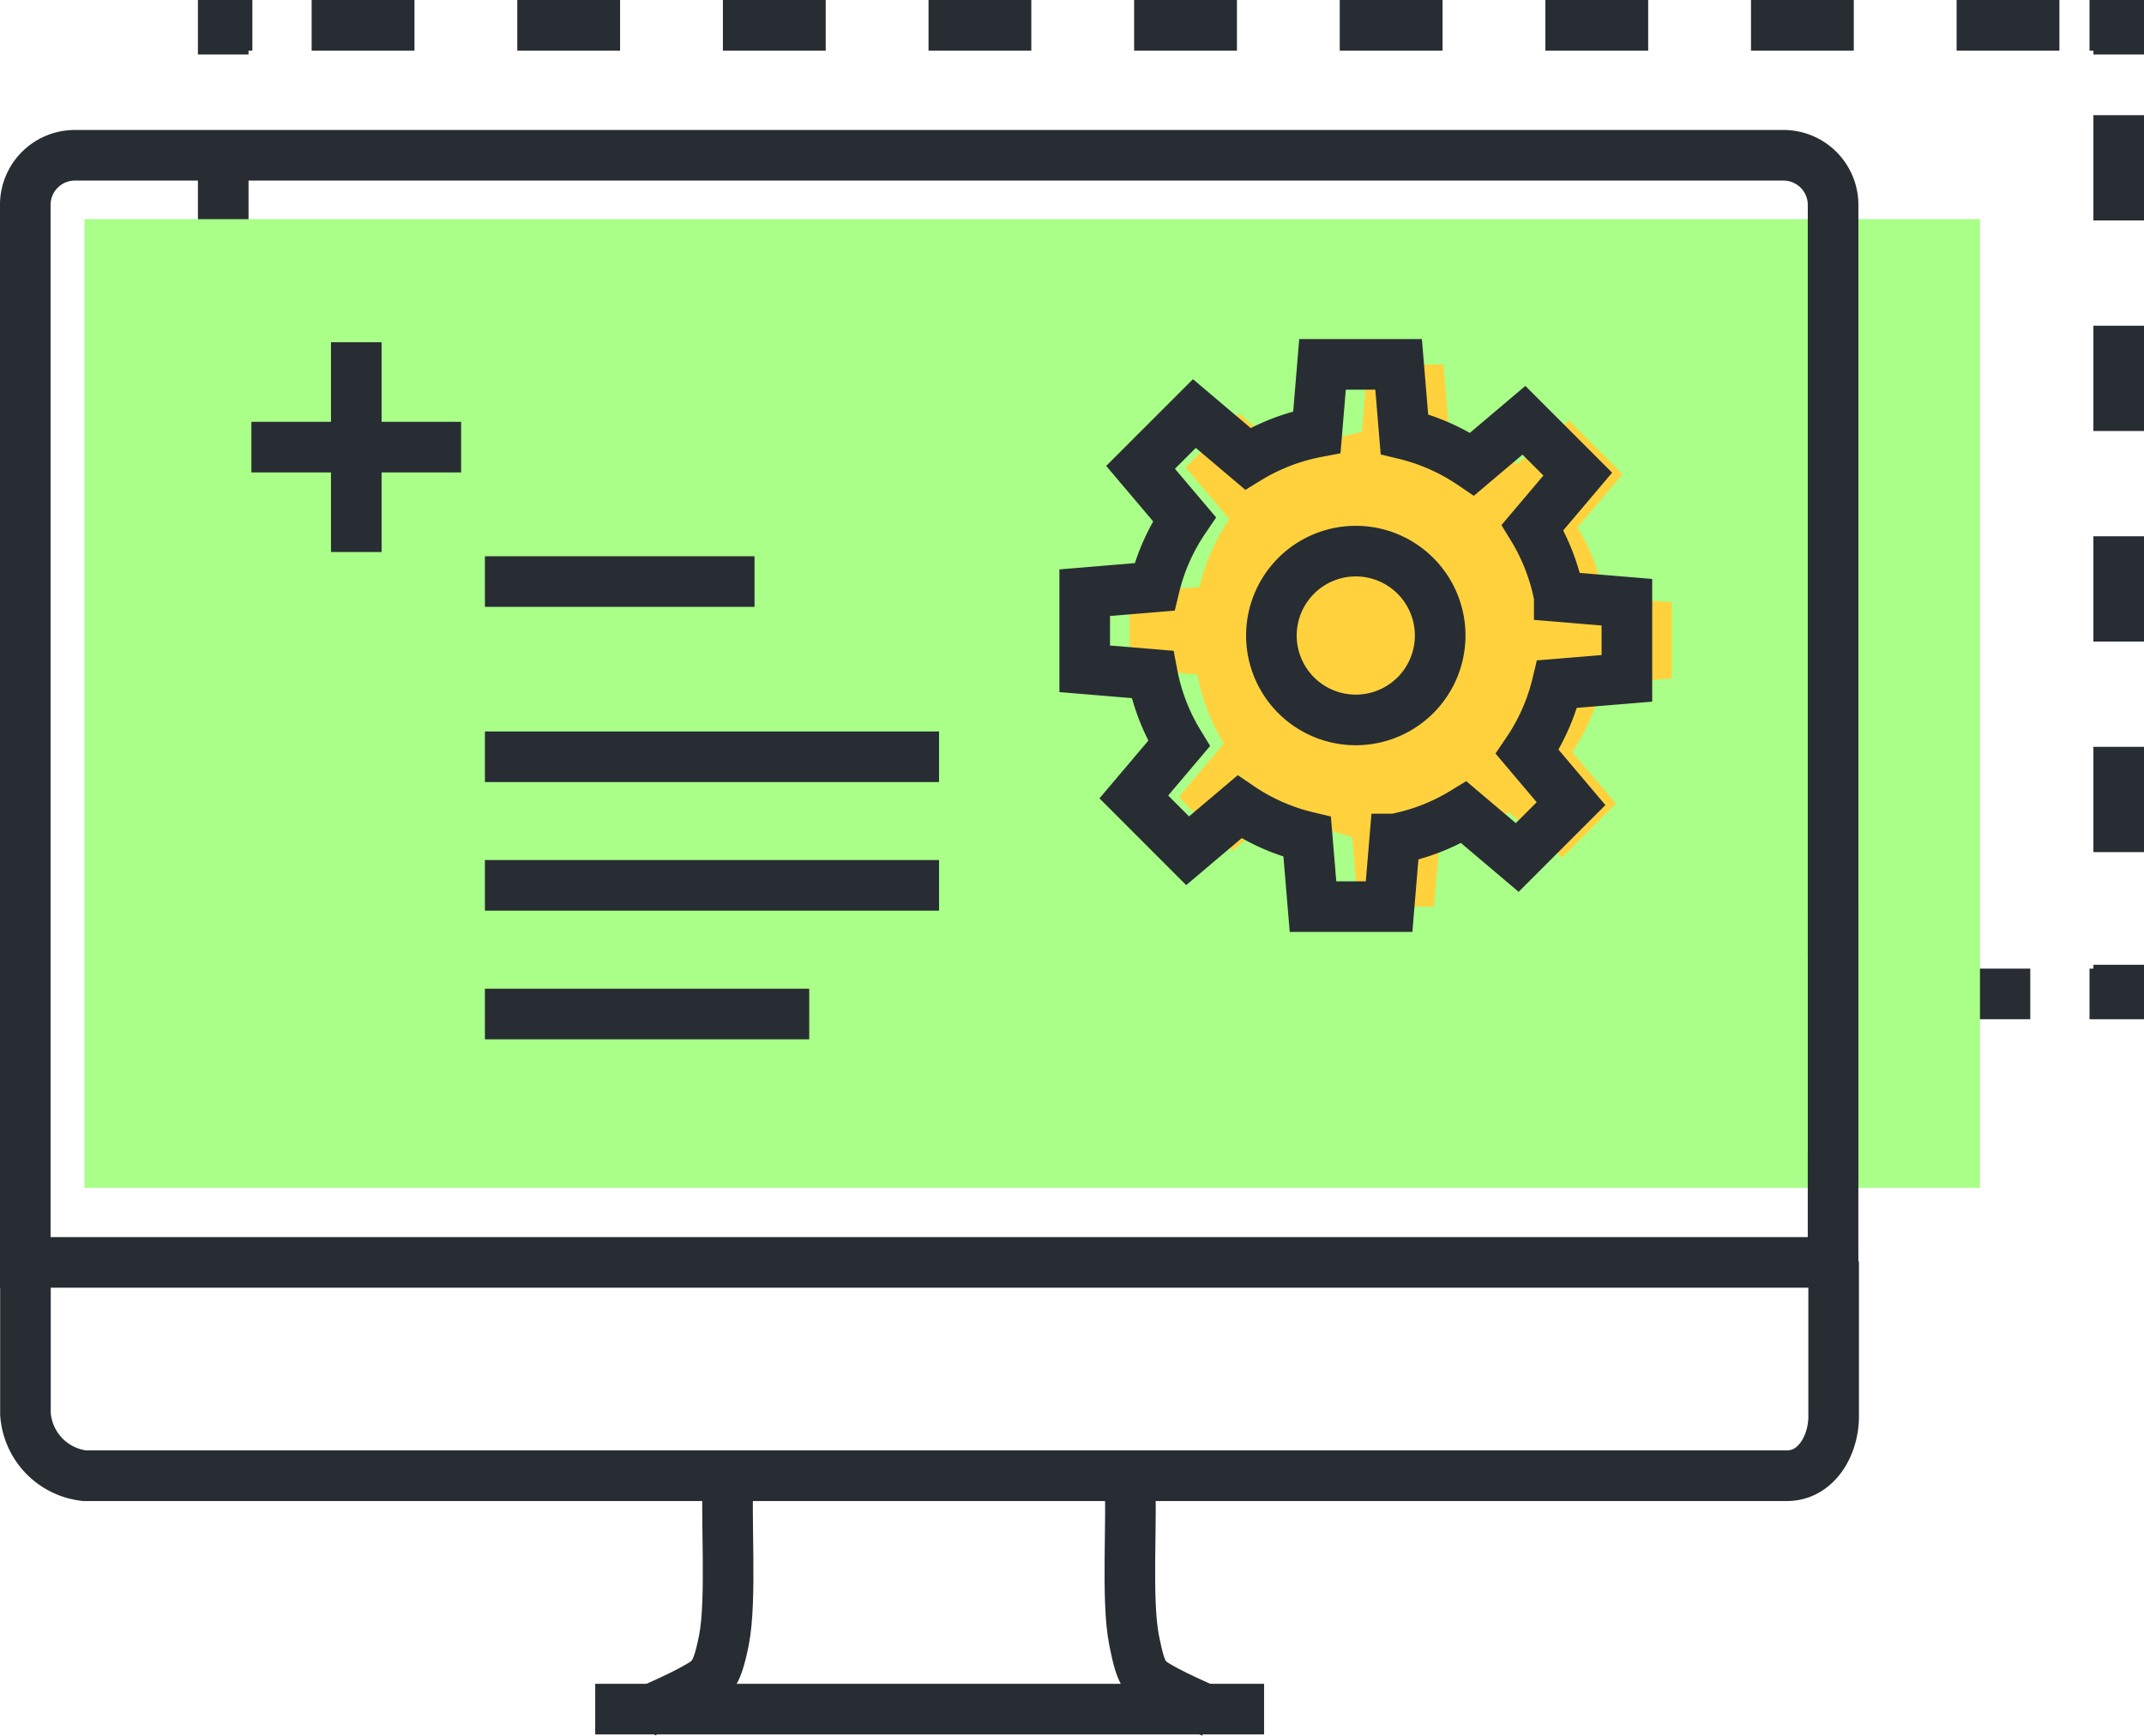 <svg xmlns="http://www.w3.org/2000/svg" width="84.731" height="68.584" viewBox="0 0 84.731 68.584">
    <g data-name="그룹 1992">
        <g data-name="그룹 1903">
            <path data-name="패스 14533" d="M1696.471 165.239v1.153h-1.153" transform="translate(-1612.74 -127.116)" style="fill:none;stroke:#282d33;stroke-width:2px"/>
            <path data-name="선 155" transform="translate(11.146 39.275)" style="stroke-dasharray:4.063 4.063;fill:none;stroke:#282d33;stroke-width:2px" d="M69.091 0H0"/>
            <path data-name="패스 14534" d="M1568.5 166.391h-1.152v-1.153" transform="translate(-1558.53 -127.116)" style="fill:none;stroke:#282d33;stroke-width:2px"/>
            <path data-name="선 156" transform="translate(8.822 3.352)" style="stroke-dasharray:4.16 4.16;fill:none;stroke:#282d33;stroke-width:2px" d="M0 32.373V0"/>
            <path data-name="패스 14535" d="M1567.352 101.984v-1.153h1.152" transform="translate(-1558.53 -99.831)" style="fill:none;stroke:#282d33;stroke-width:2px"/>
            <path data-name="선 157" transform="translate(12.317 1)" style="stroke-dasharray:4.063 4.063;fill:none;stroke:#282d33;stroke-width:2px" d="M0 0h69.091"/>
            <path data-name="패스 14536" d="M1695.318 100.831h1.153v1.153" transform="translate(-1612.74 -99.831)" style="fill:none;stroke:#282d33;stroke-width:2px"/>
            <path data-name="선 158" transform="translate(83.731 4.551)" style="stroke-dasharray:4.16 4.16;fill:none;stroke:#282d33;stroke-width:2px" d="M0 0v32.373"/>
        </g>
        <path data-name="사각형 3425" transform="translate(3.34 8.661)" style="fill:#a9ff88" d="M0 0h74.909v38.275H0z"/>
        <g data-name="그룹 1904">
            <path data-name="패스 14537" d="M1625.226 141.421V111.7a1.961 1.961 0 0 0-1.958-1.957h-67.53a1.96 1.96 0 0 0-1.957 1.957v41.791h71.444v-4.385" transform="translate(-1552.782 -103.607)" style="fill:none;stroke:#282d33;stroke-width:2px"/>
            <path data-name="패스 14538" d="M1553.792 185.572v6.028a2.638 2.638 0 0 0 2.337 2.443h67.277c1.155 0 1.846-1.188 1.846-2.344v-6.126" transform="translate(-1552.786 -135.73)" style="fill:none;stroke:#282d33;stroke-width:2px"/>
            <path data-name="패스 14539" d="M1599.565 200.348c-.124 1.5.143 4.831-.18 6.46-.3 1.489-.5 1.539-1.292 1.979-.447.245-1.2.586-1.832.859" transform="translate(-1570.777 -141.989)" style="fill:none;stroke:#282d33;stroke-width:2px"/>
            <path data-name="패스 14540" d="M1632.768 209.716c-.636-.276-1.4-.623-1.852-.869-.789-.439-.945-.489-1.239-1.979-.323-1.629-.058-4.879-.18-6.378" transform="translate(-1584.857 -142.05)" style="fill:none;stroke:#282d33;stroke-width:2px"/>
            <path data-name="선 159" transform="translate(23.523 67.536)" style="fill:none;stroke:#282d33;stroke-width:2px" d="M0 0h26.434"/>
        </g>
        <path data-name="선 160" transform="translate(72.445 35.828)" style="fill:none;stroke:#282d33;stroke-width:2px" d="M0 0v10.802"/>
        <path data-name="패스 14541" d="M1650.926 136.486v-3.008l-2.674-.222a8.151 8.151 0 0 0-1.054-2.731l1.785-2.11-2.126-2.127-2.047 1.732a8.177 8.177 0 0 0-2.677-1.184l-.23-2.756h-3.003l-.223 2.673a8.149 8.149 0 0 0-2.731 1.055l-2.111-1.786-2.127 2.126 1.733 2.047a8.127 8.127 0 0 0-1.184 2.677l-2.757.229v3.008l2.674.222a8.138 8.138 0 0 0 1.054 2.731l-1.786 2.11 2.127 2.127 2.048-1.733a8.106 8.106 0 0 0 2.677 1.184l.229 2.756h3.008l.223-2.673a8.131 8.131 0 0 0 2.73-1.055l2.11 1.786 2.127-2.127-1.733-2.047a8.144 8.144 0 0 0 1.185-2.677z" transform="translate(-1584.856 -109.68)" style="fill:#ffd23d"/>
        <g data-name="그룹 1905">
            <path data-name="선 161" transform="translate(14.08 13.524)" style="fill:none;stroke:#282d33;stroke-width:2px" d="M0 0v8.289"/>
            <path data-name="선 162" transform="translate(9.935 17.668)" style="fill:none;stroke:#282d33;stroke-width:2px" d="M8.288 0H0"/>
        </g>
        <g data-name="그룹 1906">
            <path data-name="선 163" transform="translate(19.164 22.98)" style="stroke-linejoin:round;fill:none;stroke:#282d33;stroke-width:2px" d="M0 0h10.655"/>
            <path data-name="선 164" transform="translate(19.164 29.903)" style="stroke-linejoin:round;fill:none;stroke:#282d33;stroke-width:2px" d="M0 0h17.947"/>
            <path data-name="선 165" transform="translate(19.164 34.985)" style="stroke-linejoin:round;fill:none;stroke:#282d33;stroke-width:2px" d="M0 0h17.947"/>
            <path data-name="선 166" transform="translate(19.164 40.068)" style="stroke-linejoin:round;fill:none;stroke:#282d33;stroke-width:2px" d="M0 0h12.817"/>
        </g>
        <g data-name="그룹 1907">
            <path data-name="패스 14542" d="M1647.847 136.486v-3.008l-2.673-.222a8.149 8.149 0 0 0-1.055-2.731l1.786-2.11-2.127-2.127-2.047 1.732a8.158 8.158 0 0 0-2.677-1.184l-.229-2.756h-3.007l-.223 2.673a8.145 8.145 0 0 0-2.731 1.055l-2.11-1.786-2.127 2.126 1.733 2.047a8.121 8.121 0 0 0-1.184 2.677l-2.756.229v3.008l2.674.222a8.134 8.134 0 0 0 1.053 2.731l-1.786 2.11 2.126 2.127 2.048-1.733a8.11 8.11 0 0 0 2.677 1.184l.23 2.756h3.007l.223-2.673a8.131 8.131 0 0 0 2.731-1.055l2.109 1.786 2.128-2.127-1.732-2.047a8.142 8.142 0 0 0 1.184-2.677z" transform="translate(-1583.552 -109.681)" style="fill:none;stroke:#282d33;stroke-width:2px"/>
            <path data-name="패스 14543" d="M1645.891 140.218a3.335 3.335 0 1 1-3.335-3.336 3.335 3.335 0 0 1 3.335 3.336z" transform="translate(-1588.975 -115.104)" style="fill:none;stroke:#282d33;stroke-width:2px"/>
        </g>
    </g>
</svg>
